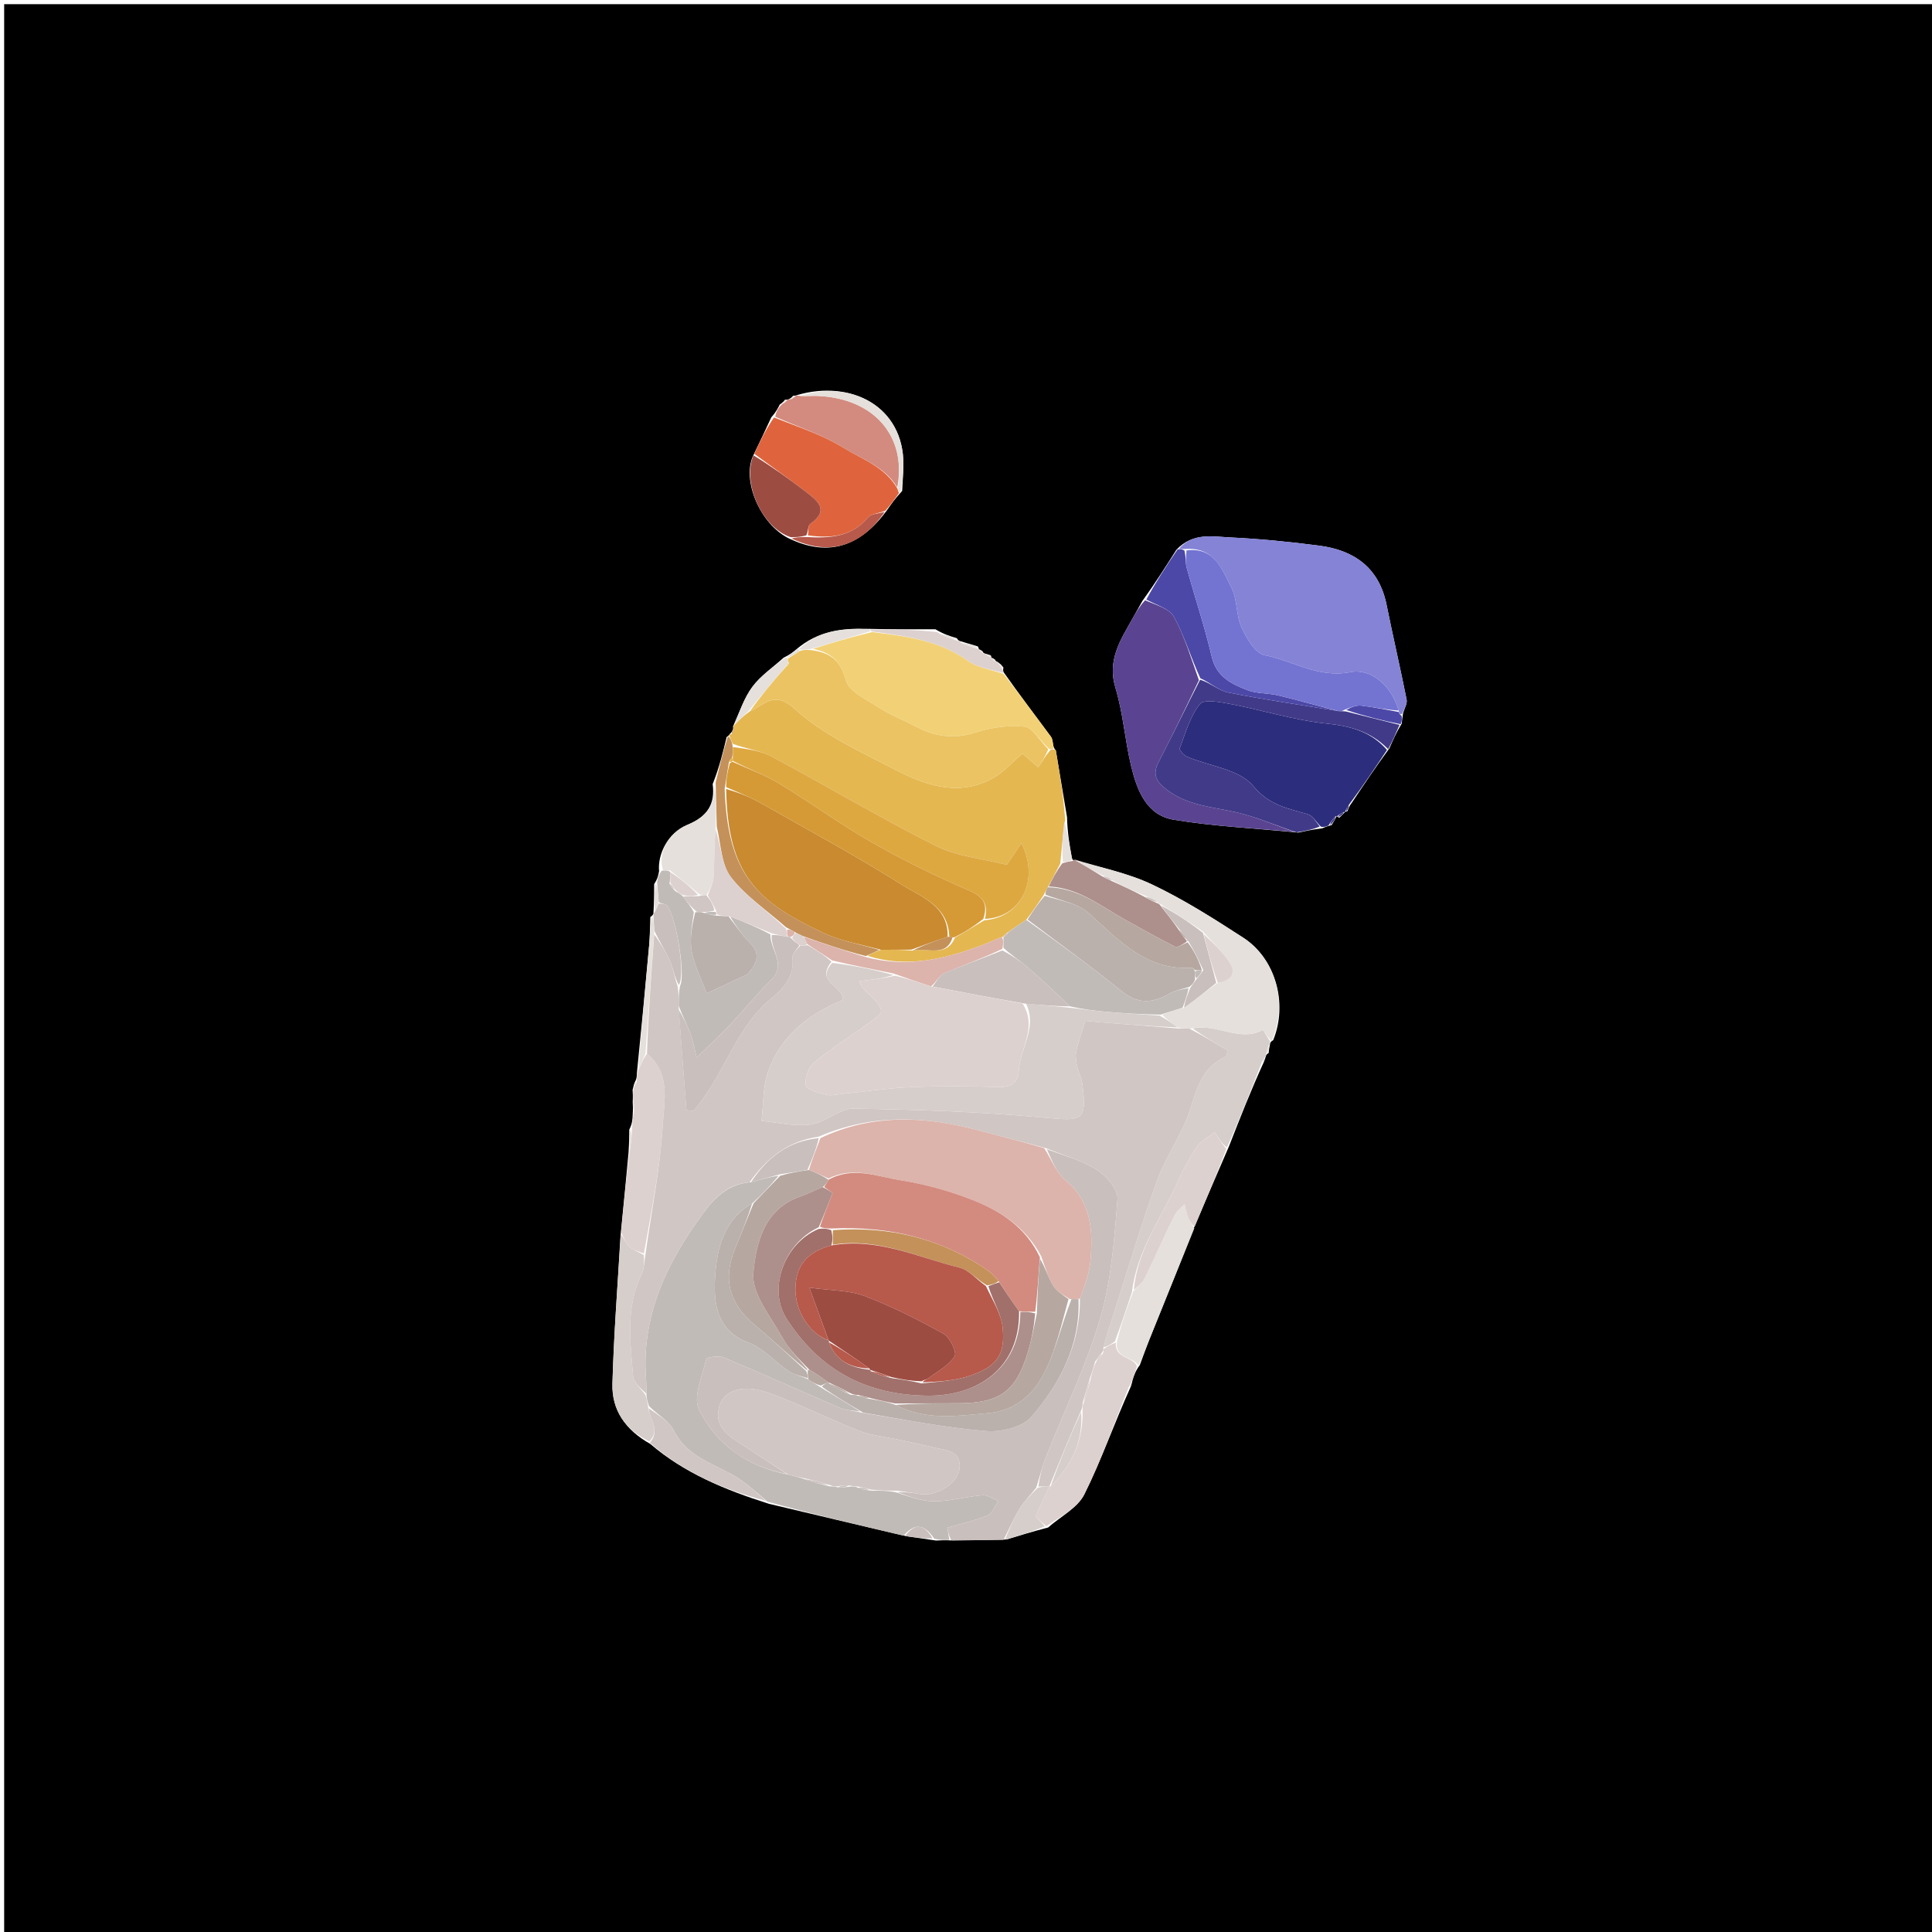 <svg version="1.1" id="Layer_1" xmlns="http://www.w3.org/2000/svg" xmlns:xlink="http://www.w3.org/1999/xlink" x="0px" y="0px"
	 width="100%" viewBox="0 0 464 464" enable-background="new 0 0 464 464" xml:space="preserve">
<path fill="#000000" opacity="1" stroke="none" 
	d="
M326,465 
	C217.333,465 109.167,465 1,465 
	C1,310.333 1,155.667 1,1 
	C155.667,1 310.333,1 465,1 
	C465,155.667 465,310.333 465,465 
	C418.833,465 372.667,465 326,465 
M237.959,157.392 
	C237.648,157.298 237.337,157.204 236.595,156.968 
	C236.595,156.968 236.144,156.921 235.962,156.412 
	C235.669,156.212 235.376,156.011 235.07,155.895 
	C235.07,155.895 235.155,155.886 234.847,155.247 
	C233.57,154.871 232.293,154.496 230.584,153.971 
	C230.584,153.971 230.129,153.922 229.809,153.272 
	C228.244,152.81 226.679,152.348 224.658,151.132 
	C219.431,151.145 214.203,151.159 208.102,151.02 
	C202.164,150.862 196.466,151.504 191.24,155.963 
	C190.46,156.606 189.68,157.25 188.197,157.959 
	C185.673,160.243 182.747,162.224 180.739,164.895 
	C178.731,167.567 177.64,170.929 176.044,174.478 
	C176.044,174.478 176.146,174.968 175.96,175.359 
	C175.838,175.62 175.716,175.881 175.254,176.295 
	C175.254,176.295 175.122,176.642 174.519,176.998 
	C173.639,180.642 172.759,184.285 171.162,188.306 
	C171.78,193.201 169.873,196.128 165.111,198.085 
	C160.31,200.057 157.911,205.231 158.286,209.229 
	C158.129,210.118 157.972,211.007 157.111,212.324 
	C157.102,214.54 157.093,216.757 156.932,219.359 
	C156.932,219.359 156.933,219.773 156.19,220.226 
	C156.097,222.523 156.102,224.828 155.896,227.114 
	C154.996,237.074 154.035,247.027 152.962,257.68 
	C152.953,258.389 152.944,259.099 152.406,260.012 
	C152.294,260.339 152.183,260.665 151.93,261.738 
	C151.977,262.494 152.024,263.249 151.953,264.745 
	C152,265.492 152.046,266.238 151.951,267.762 
	C151.907,268.813 151.863,269.863 151.132,271.292 
	C151.12,272.856 151.109,274.42 150.949,276.859 
	C150.354,283.237 149.758,289.616 149.017,296.886 
	C148.34,308.702 147.412,320.511 147.086,332.336 
	C146.913,338.607 150.134,343.385 156.197,346.799 
	C164.315,353.744 173.915,357.752 184.678,361.166 
	C195.454,363.72 206.23,366.274 217.807,368.978 
	C219.87,369.263 221.932,369.549 224.789,369.984 
	C225.861,369.933 226.933,369.883 228.922,369.975 
	C232.952,369.928 236.982,369.881 241.77,369.724 
	C244.848,368.78 247.926,367.836 251.712,366.858 
	C254.687,364.238 258.775,362.174 260.418,358.888 
	C264.554,350.615 267.587,341.79 271.592,332.988 
	C271.7,332.662 271.807,332.337 272.045,331.322 
	C272.381,330.267 272.717,329.212 273.746,327.846 
	C274.528,325.747 275.264,323.63 276.1,321.553 
	C279.66,312.699 283.249,303.856 286.994,294.271 
	C289.605,288.182 292.215,282.094 295.152,275.329 
	C297.782,268.596 300.412,261.863 303.571,254.973 
	C303.68,254.656 303.788,254.34 304.043,253.622 
	C304.043,253.622 304.066,253.194 304.676,252.92 
	C304.748,252.289 304.82,251.657 305.039,250.621 
	C305.039,250.621 305.064,250.191 305.767,249.827 
	C309.347,241.095 306.413,230.277 298.579,225.203 
	C291.493,220.614 284.309,216.038 276.706,212.432 
	C270.805,209.633 264.191,208.338 257.845,206.521 
	C257.845,206.521 257.649,206.769 257.386,205.976 
	C256.872,202.953 256.357,199.931 256.259,196.239 
	C255.368,190.897 254.479,185.554 253.57,180.215 
	C253.554,180.121 253.287,180.07 253.003,179.233 
	C252.814,178.46 252.838,177.531 252.402,176.94 
	C248.672,171.877 244.858,166.875 240.995,161.385 
	C240.995,161.385 240.835,160.936 240.99,160.313 
	C240.665,159.913 240.339,159.512 239.586,158.965 
	C239.586,158.965 239.138,158.911 238.955,158.41 
	C238.662,158.221 238.369,158.031 238.058,157.924 
	C238.058,157.924 238.14,157.9 237.959,157.392 
M323.646,194.799 
	C323.822,194.211 323.998,193.623 324.742,192.674 
	C327.529,188.487 330.317,184.3 333.68,179.733 
	C334.494,177.852 335.308,175.971 336.646,173.774 
	C336.707,173.191 336.768,172.607 336.976,171.238 
	C337.281,170.163 338.016,169.003 337.822,168.027 
	C336.313,160.426 334.546,152.877 333.013,145.281 
	C331.219,136.396 325.3,132.159 316.86,131.05 
	C309.753,130.116 302.597,129.411 295.44,129.07 
	C291.192,128.867 286.499,127.841 282.524,132.049 
	C280,136.028 277.476,140.006 274.36,144.338 
	C273.556,145.772 272.754,147.206 271.949,148.639 
	C269.067,153.768 265.883,158.567 267.891,165.191 
	C269.74,171.288 270.168,177.801 271.669,184.023 
	C273.057,189.774 275.331,195.783 281.875,196.871 
	C291.474,198.467 301.267,198.902 311.763,199.961 
	C313.516,199.587 315.268,199.213 317.586,198.928 
	C318.079,198.7 318.571,198.472 319.806,198.16 
	C320.229,197.461 320.652,196.762 321.026,196.001 
	C321.026,196.001 321.039,196.08 321.64,196.403 
	C322.105,195.957 322.569,195.51 323.027,195.027 
	C323.027,195.027 323.063,195.033 323.646,194.799 
M190.342,129.704 
	C199.097,133.587 206.727,131.293 213.154,122.344 
	C214.068,121.034 214.983,119.724 216.671,117.907 
	C216.772,115.784 216.948,113.661 216.962,111.537 
	C217.052,97.712 204.414,91.038 191.346,94.91 
	C191.346,94.91 191.098,95.067 190.484,95.037 
	C190.225,95.347 189.965,95.657 189.373,95.897 
	C189.373,95.897 189.072,96.055 188.507,96.007 
	C188.3,96.305 188.093,96.603 187.279,97.153 
	C186.802,98.086 186.325,99.019 185.226,100.259 
	C183.871,103.173 182.517,106.087 180.756,109.705 
	C178.177,115.865 182.961,126.78 190.342,129.704 
z"/>
<path fill="#E4B751" opacity="1" stroke="none" 
	d="
M253.137,179.999 
	C253.287,180.07 253.554,180.121 253.57,180.215 
	C254.479,185.554 255.368,190.897 255.82,196.886 
	C255.189,200.722 254.998,203.91 254.643,207.374 
	C253.606,209.4 252.732,211.149 251.636,213.089 
	C251.204,213.819 250.994,214.358 250.545,215.131 
	C249.135,217.192 247.963,219.021 246.468,220.907 
	C244.767,221.984 243.388,223.003 241.781,224.113 
	C241.267,224.396 241.082,224.66 240.999,224.997 
	C240.999,224.999 240.993,224.998 240.629,225.03 
	C238.764,225.723 237.292,226.463 235.757,227.034 
	C226.774,230.376 217.666,232.544 208.315,229.552 
	C209.425,228.961 210.299,228.545 211.594,228.108 
	C214.307,228.081 216.599,228.075 219.176,228.304 
	C222.717,227.504 227.3,230.105 229.365,225.161 
	C231.777,223.869 233.901,222.442 236.422,221.015 
	C245.235,220.369 249.8,211.268 245.297,202.512 
	C243.982,204.461 242.907,206.054 241.804,207.69 
	C236.115,206.241 229.934,205.727 224.786,203.15 
	C211.388,196.441 198.503,188.714 185.268,181.664 
	C182.502,180.19 179.114,179.881 175.937,178.61 
	C175.614,177.671 175.368,177.157 175.122,176.642 
	C175.122,176.642 175.254,176.295 175.636,176.335 
	C176.061,175.907 176.104,175.437 176.146,174.968 
	C176.146,174.968 176.044,174.478 176.367,174.108 
	C177.695,172.77 178.7,171.802 180.081,170.85 
	C183.839,169.217 185.903,165.727 190.995,170.354 
	C197.698,176.446 206.463,180.412 214.663,184.674 
	C222.1,188.539 230.073,191.445 238.355,186.946 
	C240.979,185.521 243.06,183.094 245.562,180.98 
	C246.681,181.944 247.759,182.873 249.36,184.251 
	C250.382,182.673 251.212,181.39 252.316,180.076 
	C252.772,180.029 252.954,180.014 253.137,179.999 
z"/>
<path fill="#C1BBB8" opacity="1" stroke="none" 
	d="
M228.005,369.833 
	C226.933,369.883 225.861,369.933 224.368,369.531 
	C221.754,365.663 219.424,366.029 217.006,368.827 
	C206.23,366.274 195.454,363.72 184.319,360.645 
	C181.339,358.151 178.896,355.86 176.059,354.277 
	C170.801,351.342 164.853,349.646 161.807,343.532 
	C160.687,341.282 157.985,339.82 155.876,337.706 
	C155.503,336.609 155.257,335.805 155.242,334.729 
	C155.313,332.333 155.038,330.21 155.014,328.083 
	C154.865,315.081 160.08,303.787 167.309,293.568 
	C170.265,289.389 173.651,284.347 180.348,283.937 
	C182.805,283.271 184.899,282.646 186.982,282.375 
	C184.976,284.817 182.981,286.905 180.64,289.041 
	C173.664,293.039 172.164,300.162 171.757,306.566 
	C171.378,312.524 171.848,319.549 179.824,322.485 
	C183.386,323.796 186.166,327.138 189.451,329.334 
	C190.755,330.206 192.464,330.47 194.146,331.288 
	C195.202,332.044 196.101,332.523 197.216,333.266 
	C200.622,335.355 203.81,337.179 206.594,339.003 
	C204.746,338.747 203.191,338.754 201.88,338.192 
	C192.512,334.173 183.224,329.966 173.823,326.028 
	C172.62,325.524 169.73,325.948 169.623,326.408 
	C168.676,330.473 166.366,335.561 167.904,338.607 
	C172.102,346.92 179.472,352.282 189.32,354.14 
	C190.759,354.523 191.88,354.762 193.248,355.251 
	C195.335,355.994 197.174,356.489 199.345,356.984 
	C200.117,356.986 200.558,356.988 201.195,357.22 
	C202.26,357.305 203.13,357.16 204.332,357.012 
	C205.108,357.01 205.552,357.009 206.055,357.32 
	C207.076,357.756 208.038,357.882 209.428,358.007 
	C211.567,358.009 213.279,358.012 215.081,358.373 
	C218.243,359.385 221.314,360.567 224.383,360.56 
	C228.241,360.552 232.084,359.415 235.961,359.102 
	C237.191,359.002 238.509,359.982 239.786,360.467 
	C238.938,361.667 238.343,363.465 237.193,363.95 
	C234.212,365.208 230.988,365.888 227.527,366.896 
	C227.649,367.642 227.827,368.737 228.005,369.833 
z"/>
<path fill="#C9BFBD" opacity="1" stroke="none" 
	d="
M228.463,369.904 
	C227.827,368.737 227.649,367.642 227.527,366.896 
	C230.988,365.888 234.212,365.208 237.193,363.95 
	C238.343,363.465 238.938,361.667 239.786,360.467 
	C238.509,359.982 237.191,359.002 235.961,359.102 
	C232.084,359.415 228.241,360.552 224.383,360.56 
	C221.314,360.567 218.243,359.385 215.504,358.368 
	C217.631,358.285 219.424,358.585 221.222,358.842 
	C224.981,359.379 230.051,356.245 230.448,352.782 
	C230.941,348.485 227.391,348.347 224.52,347.685 
	C221.781,347.054 219.036,346.45 216.289,345.853 
	C212.943,345.126 209.428,344.84 206.276,343.617 
	C198.918,340.762 191.872,337.069 184.437,334.464 
	C178.395,332.346 173.841,333.879 172.764,337.73 
	C171.258,343.117 175.6,345.227 179.173,347.585 
	C182.437,349.741 185.725,351.86 189.003,353.996 
	C179.472,352.282 172.102,346.92 167.904,338.607 
	C166.366,335.561 168.676,330.473 169.623,326.408 
	C169.73,325.948 172.62,325.524 173.823,326.028 
	C183.224,329.966 192.512,334.173 201.88,338.192 
	C203.191,338.754 204.746,338.747 206.886,339.26 
	C217.356,340.987 227.093,342.902 236.919,343.694 
	C240.498,343.982 245.61,342.719 247.745,340.219 
	C254.541,332.261 259.459,323.076 259.359,311.927 
	C260.457,308.851 261.621,305.887 261.884,302.844 
	C262.509,295.608 262.211,288.643 255.786,283.353 
	C253.636,281.583 252.572,278.495 251.409,276.009 
	C255.735,277.608 259.975,278.723 263.478,280.981 
	C265.759,282.452 268.555,285.71 268.381,287.956 
	C267.636,297.587 266.917,307.445 264.221,316.643 
	C260.872,328.072 255.55,338.92 251.156,350.049 
	C250.267,352.3 249.715,354.684 248.849,357.304 
	C247.427,359.124 245.963,360.525 244.948,362.199 
	C243.467,364.642 242.309,367.28 241.013,369.834 
	C236.982,369.881 232.952,369.928 228.463,369.904 
z"/>
<path fill="#8483D6" opacity="1" stroke="none" 
	d="
M283.098,131.862 
	C286.499,127.841 291.192,128.867 295.44,129.07 
	C302.597,129.411 309.753,130.116 316.86,131.05 
	C325.3,132.159 331.219,136.396 333.013,145.281 
	C334.546,152.877 336.313,160.426 337.822,168.027 
	C338.016,169.003 337.281,170.163 336.699,171.515 
	C336.165,171.589 336.007,171.327 335.927,170.647 
	C334.141,164.541 329.22,160.478 324.34,161.421 
	C316.494,162.937 310.531,158.658 303.718,157.358 
	C301.476,156.931 299.358,153.267 298.16,150.638 
	C296.819,147.696 297.205,143.924 295.727,141.094 
	C293.487,136.805 291.729,131.319 284.587,131.854 
	C283.76,131.859 283.429,131.861 283.098,131.862 
z"/>
<path fill="#2D2D7D" opacity="1" stroke="none" 
	d="
M333.104,180.112 
	C330.317,184.3 327.529,188.487 324.173,192.99 
	C323.424,193.881 323.244,194.457 323.063,195.033 
	C323.063,195.033 323.027,195.027 322.726,195.034 
	C321.963,195.387 321.501,195.734 321.039,196.08 
	C321.039,196.08 321.026,196.001 320.71,196.076 
	C319.95,196.848 319.507,197.546 319.064,198.244 
	C318.571,198.472 318.079,198.7 317.243,198.544 
	C315.978,197.262 315.202,195.872 314.112,195.551 
	C309.281,194.13 304.871,193.477 300.94,188.725 
	C297.656,184.758 290.496,184.028 285.105,181.742 
	C284.328,181.412 283.175,180.14 283.329,179.731 
	C284.712,176.059 285.812,172.057 288.172,169.085 
	C289.132,167.876 293.058,168.609 295.515,169.079 
	C303.234,170.555 310.829,172.966 318.601,173.773 
	C324.391,174.375 329.261,175.702 333.104,180.112 
z"/>
<path fill="#F2D176" opacity="1" stroke="none" 
	d="
M253.07,179.616 
	C252.954,180.014 252.772,180.029 252.015,179.887 
	C249.666,177.901 248.042,174.747 246.086,174.525 
	C242.235,174.089 238.025,174.733 234.283,175.929 
	C229.116,177.581 224.554,176.923 219.961,174.5 
	C217.084,172.982 214.002,171.8 211.284,170.046 
	C208.281,168.107 203.881,166.144 203.14,163.376 
	C201.843,158.528 199.393,156.712 195.25,155.835 
	C199.969,154.275 204.484,153.006 209.427,151.804 
	C217.792,152.798 225.614,153.831 232.461,158.707 
	C234.861,160.415 238.173,160.843 241.069,161.855 
	C244.858,166.875 248.672,171.877 252.402,176.94 
	C252.838,177.531 252.814,178.46 253.07,179.616 
z"/>
<path fill="#5A4491" opacity="1" stroke="none" 
	d="
M310.978,199.831 
	C301.267,198.902 291.474,198.467 281.875,196.871 
	C275.331,195.783 273.057,189.774 271.669,184.023 
	C270.168,177.801 269.74,171.288 267.891,165.191 
	C265.883,158.567 269.067,153.768 271.949,148.639 
	C272.754,147.206 273.556,145.772 275.004,144.17 
	C277.817,145.355 280.916,146.207 281.968,148.161 
	C284.487,152.836 286.043,158.031 287.938,163.366 
	C284.686,170.168 281.572,176.666 278.241,183.051 
	C276.64,186.12 277.839,187.837 280.255,189.682 
	C285.243,193.492 291.221,193.783 296.985,195.104 
	C301.76,196.198 306.322,198.22 310.978,199.831 
z"/>
<path fill="#D6CECB" opacity="1" stroke="none" 
	d="
M303.042,255.13 
	C300.412,261.863 297.782,268.596 294.668,275.575 
	C293.457,274.649 292.73,273.476 291.724,271.853 
	C290.094,273.181 288.39,274.059 287.443,275.451 
	C285.682,278.039 284.173,280.842 282.893,283.705 
	C279.02,292.367 273.063,300.175 271.854,310.334 
	C270.469,314.445 269.231,318.222 267.746,322.188 
	C266.666,322.918 265.834,323.46 265.001,323.597 
	C265.99,320.098 266.972,317.002 267.97,313.911 
	C271.269,303.691 274.299,293.372 277.985,283.293 
	C280.063,277.61 283.856,272.529 285.716,266.8 
	C287.447,261.466 288.659,256.313 294.357,253.787 
	C294.712,253.63 294.694,252.629 294.786,252.264 
	C291.684,250.411 288.839,248.712 286.441,247.005 
	C292.348,245.732 297.719,250.386 303.282,247.355 
	C303.343,247.322 304.447,249.204 305.064,250.191 
	C305.064,250.191 305.039,250.621 304.733,251.024 
	C304.307,252.017 304.186,252.606 304.066,253.194 
	C304.066,253.194 304.043,253.622 303.766,253.952 
	C303.28,254.533 303.131,254.816 303.042,255.13 
z"/>
<path fill="#DF643D" opacity="1" stroke="none" 
	d="
M181.162,109.002 
	C182.517,106.087 183.871,103.173 185.884,100.257 
	C191.955,102.647 197.699,104.503 202.683,107.588 
	C207.152,110.355 212.567,112.126 215.561,117.416 
	C215.72,117.979 215.809,118.197 215.898,118.414 
	C214.983,119.724 214.068,121.034 212.626,122.659 
	C210.874,123.37 209.191,123.389 208.501,124.226 
	C204.633,128.922 199.499,129.316 194.049,128.584 
	C194.185,127.401 194.05,126.201 194.52,125.877 
	C199.391,122.508 196.285,120.222 193.465,118.056 
	C189.429,114.953 185.269,112.012 181.162,109.002 
z"/>
<path fill="#413A89" opacity="1" stroke="none" 
	d="
M311.371,199.896 
	C306.322,198.22 301.76,196.198 296.985,195.104 
	C291.221,193.783 285.243,193.492 280.255,189.682 
	C277.839,187.837 276.64,186.12 278.241,183.051 
	C281.572,176.666 284.686,170.168 288.232,163.242 
	C290.698,163.989 292.69,165.863 294.965,166.315 
	C303.677,168.045 312.479,169.317 321.5,170.786 
	C322.092,170.803 322.432,170.794 323.176,170.858 
	C327.761,171.984 331.941,173.037 336.121,174.09 
	C335.308,175.971 334.494,177.852 333.392,179.923 
	C329.261,175.702 324.391,174.375 318.601,173.773 
	C310.829,172.966 303.234,170.555 295.515,169.079 
	C293.058,168.609 289.132,167.876 288.172,169.085 
	C285.812,172.057 284.712,176.059 283.329,179.731 
	C283.175,180.14 284.328,181.412 285.105,181.742 
	C290.496,184.028 297.656,184.758 300.94,188.725 
	C304.871,193.477 309.281,194.13 314.112,195.551 
	C315.202,195.872 315.978,197.262 316.96,198.499 
	C315.268,199.213 313.516,199.587 311.371,199.896 
z"/>
<path fill="#E5E0DC" opacity="1" stroke="none" 
	d="
M305.416,250.009 
	C304.447,249.204 303.343,247.322 303.282,247.355 
	C297.719,250.386 292.348,245.732 286.067,247.001 
	C284.498,247.003 283.749,247.001 282.785,246.754 
	C281.335,245.642 280.1,244.775 279.133,243.689 
	C280.936,242.99 282.471,242.507 284.371,242.019 
	C287.191,240.028 289.645,238.043 292.472,236.029 
	C295.784,235.672 296.816,233.603 295.504,231.456 
	C293.81,228.681 291.237,226.443 288.868,223.684 
	C285.408,221.313 282.122,219.232 278.632,217.111 
	C278.428,217.073 278.025,216.969 277.953,216.634 
	C276.906,215.877 275.933,215.455 274.613,214.96 
	C271.9,213.815 269.535,212.742 267.053,211.388 
	C266.233,210.797 265.53,210.489 264.447,210.088 
	C262.01,208.788 259.952,207.582 257.894,206.375 
	C264.191,208.338 270.805,209.633 276.706,212.432 
	C284.309,216.038 291.493,220.614 298.579,225.203 
	C306.413,230.277 309.347,241.095 305.416,250.009 
z"/>
<path fill="#C1BBB8" opacity="1" stroke="none" 
	d="
M157.816,211.895 
	C157.972,211.007 158.129,210.118 158.937,209.108 
	C160.034,209.009 160.48,209.033 160.936,209.423 
	C160.958,210.527 160.969,211.263 160.783,212.186 
	C161.067,212.904 161.547,213.434 162.278,214.086 
	C163.018,214.473 163.507,214.739 164.051,215.321 
	C165.074,216.754 166.041,217.87 166.643,219.087 
	C166.187,222.313 165.575,225.536 166.143,228.536 
	C166.795,231.977 168.494,235.221 169.738,238.55 
	C172.952,237.046 176.166,235.544 179.376,234.032 
	C179.519,233.964 179.63,233.816 179.739,233.691 
	C181.809,231.321 182.792,229.06 180.004,226.351 
	C178.096,224.497 176.629,222.188 175.328,220.103 
	C178.792,221.419 181.893,222.717 185.007,224.404 
	C185.018,228.326 189.017,231.671 185.146,235.437 
	C181.624,238.863 178.532,242.727 175.153,246.306 
	C172.929,248.662 170.533,250.854 167.323,253.991 
	C166.622,251.25 166.382,249.72 165.835,248.308 
	C165.003,246.16 163.96,244.096 163.005,241.579 
	C163.004,239.776 163.003,238.388 163.308,236.823 
	C164.796,234.007 162.118,219.031 160.078,217.383 
	C159.628,217.019 158.822,217.097 158.183,216.621 
	C158.063,214.812 157.939,213.354 157.816,211.895 
z"/>
<path fill="#DDD1CF" opacity="1" stroke="none" 
	d="
M265.002,324.002 
	C265.834,323.46 266.666,322.918 267.995,322.438 
	C267.602,326.33 272.189,325.743 273.053,328.158 
	C272.717,329.212 272.381,330.267 271.771,331.806 
	C271.352,332.589 271.208,332.888 271.063,333.187 
	C267.587,341.79 264.554,350.615 260.418,358.888 
	C258.775,362.174 254.687,364.238 251.282,366.558 
	C249.977,365.438 249.104,364.616 248.672,364.21 
	C249.917,361.518 250.961,359.263 252.002,357.004 
	C252,357 252.008,357.003 252.345,356.935 
	C257.465,351.869 260.163,346.018 259.996,338.663 
	C260,337.888 260.003,337.446 260.297,336.836 
	C261.061,334.78 261.533,332.89 262.047,330.657 
	C262.395,329.212 262.703,328.109 263.321,326.949 
	C264.087,326.26 264.542,325.629 264.999,324.748 
	C264.999,324.5 265.002,324.002 265.002,324.002 
z"/>
<path fill="#DDD1CF" opacity="1" stroke="none" 
	d="
M152.934,259.808 
	C152.944,259.099 152.953,258.389 153.266,257.104 
	C154.052,255.353 154.535,254.176 155.384,253.059 
	C161.174,257.905 159.496,264.535 159.171,270.176 
	C158.578,280.497 156.474,290.73 154.647,301.045 
	C153.201,300.534 151.893,300.191 151.074,299.364 
	C150.197,298.478 149.78,297.137 149.162,295.994 
	C149.758,289.616 150.354,283.237 151.263,276.198 
	C151.657,273.996 151.739,272.455 151.82,270.914 
	C151.863,269.863 151.907,268.813 152.249,267.178 
	C152.389,265.731 152.23,264.868 152.071,264.005 
	C152.024,263.249 151.977,262.494 152.214,261.227 
	C152.643,260.414 152.789,260.111 152.934,259.808 
z"/>
<path fill="#D38B7F" opacity="1" stroke="none" 
	d="
M215.49,117.07 
	C212.567,112.126 207.152,110.355 202.683,107.588 
	C197.699,104.503 191.955,102.647 186.196,100.104 
	C186.325,99.019 186.802,98.086 187.862,97.016 
	C188.654,96.605 188.863,96.33 189.072,96.055 
	C189.072,96.055 189.373,95.897 189.838,95.88 
	C190.568,95.598 190.833,95.333 191.098,95.067 
	C191.098,95.067 191.346,94.91 191.942,95.073 
	C193.859,95.182 195.185,95.025 196.501,95.088 
	C210.007,95.737 217.822,104.801 215.49,117.07 
z"/>
<path fill="#E5E0DC" opacity="1" stroke="none" 
	d="
M273.399,328.002 
	C272.189,325.743 267.602,326.33 268.243,322.251 
	C269.231,318.222 270.469,314.445 272.161,310.169 
	C273.388,308.817 274.407,308.081 274.892,307.085 
	C277.322,302.092 279.554,297.003 281.999,292.017 
	C282.531,290.932 283.646,290.132 284.493,289.201 
	C284.769,290.285 284.944,291.409 285.351,292.442 
	C285.709,293.351 286.326,294.157 286.828,295.009 
	C283.249,303.856 279.66,312.699 276.1,321.553 
	C275.264,323.63 274.528,325.747 273.399,328.002 
z"/>
<path fill="#4C48A8" opacity="1" stroke="none" 
	d="
M321.247,170.761 
	C312.479,169.317 303.677,168.045 294.965,166.315 
	C292.69,165.863 290.698,163.989 288.281,162.892 
	C286.043,158.031 284.487,152.836 281.968,148.161 
	C280.916,146.207 277.817,145.355 275.3,143.993 
	C277.476,140.006 280,136.028 282.811,131.956 
	C283.429,131.861 283.76,131.859 284.453,132.195 
	C284.863,133.802 284.669,135.14 284.998,136.333 
	C286.969,143.476 289.324,150.522 291.018,157.726 
	C292.157,162.567 295.776,164.273 299.59,165.749 
	C301.844,166.622 304.489,166.422 306.89,166.996 
	C311.701,168.145 316.464,169.494 321.247,170.761 
z"/>
<path fill="#D6CECB" opacity="1" stroke="none" 
	d="
M149.09,296.44 
	C149.78,297.137 150.197,298.478 151.074,299.364 
	C151.893,300.191 153.201,300.534 154.647,301.447 
	C154.701,303.245 154.682,304.824 154.057,306.107 
	C150.214,314.001 151.385,322.314 152.054,330.527 
	C152.181,332.088 153.982,333.513 155.011,335 
	C155.257,335.805 155.503,336.609 155.657,337.913 
	C155.992,340.984 158.71,343.443 155.944,346.17 
	C150.134,343.385 146.913,338.607 147.086,332.336 
	C147.412,320.511 148.34,308.702 149.09,296.44 
z"/>
<path fill="#AD8F8B" opacity="1" stroke="none" 
	d="
M278.025,216.969 
	C278.025,216.969 278.428,217.073 278.674,217.455 
	C280.295,219.543 281.67,221.249 283.057,223.28 
	C283.725,224.394 284.38,225.182 285.03,225.978 
	C285.024,225.985 285.043,225.966 284.879,226.251 
	C283.879,226.839 282.793,227.638 282.244,227.364 
	C278.287,225.388 274.429,223.212 270.558,221.067 
	C264.58,217.755 259.14,213.221 251.858,212.898 
	C252.732,211.149 253.606,209.4 255.122,207.342 
	C256.393,206.945 257.021,206.857 257.649,206.769 
	C257.649,206.769 257.845,206.521 257.87,206.448 
	C259.952,207.582 262.01,208.788 264.558,210.381 
	C265.755,211.068 266.462,211.369 267.169,211.67 
	C269.535,212.742 271.9,213.815 274.687,215.296 
	C276.081,216.125 277.053,216.547 278.025,216.969 
z"/>
<path fill="#DDD1CF" opacity="1" stroke="none" 
	d="
M286.911,294.64 
	C286.326,294.157 285.709,293.351 285.351,292.442 
	C284.944,291.409 284.769,290.285 284.493,289.201 
	C283.646,290.132 282.531,290.932 281.999,292.017 
	C279.554,297.003 277.322,302.092 274.892,307.085 
	C274.407,308.081 273.388,308.817 272.308,309.837 
	C273.063,300.175 279.02,292.367 282.893,283.705 
	C284.173,280.842 285.682,278.039 287.443,275.451 
	C288.39,274.059 290.094,273.181 291.724,271.853 
	C292.73,273.476 293.457,274.649 294.505,275.913 
	C292.215,282.094 289.605,288.182 286.911,294.64 
z"/>
<path fill="#C4915A" opacity="1" stroke="none" 
	d="
M174.82,176.82 
	C175.368,177.157 175.614,177.671 175.926,178.977 
	C175.99,180.506 175.99,181.243 175.783,182.103 
	C175.323,182.436 175.14,182.695 175.007,183.387 
	C174.675,185.514 174.364,187.259 174.037,189.444 
	C174.775,210.063 181.676,216.499 197.727,224.027 
	C201.926,225.996 206.676,226.793 211.173,228.129 
	C210.299,228.545 209.425,228.961 207.928,229.606 
	C202.538,228.223 197.773,226.612 192.798,224.807 
	C192.056,224.429 191.523,224.246 190.823,223.818 
	C190.117,223.367 189.578,223.16 188.8,222.711 
	C184.142,218.591 179.06,215.225 175.54,210.655 
	C173.232,207.659 173.183,202.923 172.138,198.508 
	C172.062,194.676 171.97,191.303 171.879,187.929 
	C172.759,184.285 173.639,180.642 174.82,176.82 
z"/>
<path fill="#9D4C42" opacity="1" stroke="none" 
	d="
M180.959,109.353 
	C185.269,112.012 189.429,114.953 193.465,118.056 
	C196.285,120.222 199.391,122.508 194.52,125.877 
	C194.05,126.201 194.185,127.401 193.635,128.587 
	C192.132,128.992 191.033,129.005 189.934,129.019 
	C182.961,126.78 178.177,115.865 180.959,109.353 
z"/>
<path fill="#E5E0DC" opacity="1" stroke="none" 
	d="
M171.52,188.118 
	C171.97,191.303 172.062,194.676 171.856,198.753 
	C171.517,203.23 171.601,207.01 171.367,210.771 
	C171.277,212.216 170.461,213.615 169.647,215.027 
	C168.879,215.011 168.439,215.004 167.841,214.698 
	C165.43,212.618 163.177,210.837 160.925,209.056 
	C160.48,209.033 160.034,209.009 159.253,208.983 
	C157.911,205.231 160.31,200.057 165.111,198.085 
	C169.873,196.128 171.78,193.201 171.52,188.118 
z"/>
<path fill="#D0C6C4" opacity="1" stroke="none" 
	d="
M156.07,346.484 
	C158.71,343.443 155.992,340.984 155.785,338.206 
	C157.985,339.82 160.687,341.282 161.807,343.532 
	C164.853,349.646 170.801,351.342 176.059,354.277 
	C178.896,355.86 181.339,358.151 183.973,360.474 
	C173.915,357.752 164.315,353.744 156.07,346.484 
z"/>
<path fill="#DDD1CF" opacity="1" stroke="none" 
	d="
M241.032,161.62 
	C238.173,160.843 234.861,160.415 232.461,158.707 
	C225.614,153.831 217.792,152.798 209.418,151.664 
	C208.981,151.458 208.976,151.172 208.976,151.172 
	C214.203,151.159 219.431,151.145 225.063,151.807 
	C227.021,152.963 228.575,153.442 230.129,153.922 
	C230.129,153.922 230.584,153.971 230.89,154.394 
	C232.515,155.174 233.835,155.53 235.155,155.886 
	C235.155,155.886 235.07,155.895 235.19,156.094 
	C235.587,156.502 235.866,156.711 236.144,156.921 
	C236.144,156.921 236.595,156.968 236.943,157.235 
	C237.539,157.709 237.822,157.842 238.14,157.9 
	C238.14,157.9 238.058,157.924 238.184,158.116 
	C238.586,158.508 238.862,158.71 239.138,158.911 
	C239.138,158.911 239.586,158.965 239.81,159.302 
	C240.301,160.072 240.568,160.504 240.835,160.936 
	C240.835,160.936 240.995,161.385 241.032,161.62 
z"/>
<path fill="#C9BFBD" opacity="1" stroke="none" 
	d="
M158.181,216.971 
	C158.822,217.097 159.628,217.019 160.078,217.383 
	C162.118,219.031 164.796,234.007 163.025,236.575 
	C161.957,234.616 161.712,232.626 160.941,230.866 
	C159.895,228.475 158.447,226.26 157.155,223.549 
	C157.07,222.01 157.001,220.892 156.933,219.773 
	C156.933,219.773 156.932,219.359 157.258,219.004 
	C157.783,218.09 157.982,217.531 158.181,216.971 
z"/>
<path fill="#D6CECB" opacity="1" stroke="none" 
	d="
M252.004,357.008 
	C250.961,359.263 249.917,361.518 248.672,364.21 
	C249.104,364.616 249.977,365.438 250.928,366.575 
	C247.926,367.836 244.848,368.78 241.391,369.779 
	C242.309,367.28 243.467,364.642 244.948,362.199 
	C245.963,360.525 247.427,359.124 249.223,357.303 
	C250.506,357.006 251.255,357.007 252.004,357.008 
z"/>
<path fill="#E5E0DC" opacity="1" stroke="none" 
	d="
M215.561,117.416 
	C217.822,104.801 210.007,95.737 196.501,95.088 
	C195.185,95.025 193.859,95.182 192.079,95.125 
	C204.414,91.038 217.052,97.712 216.962,111.537 
	C216.948,113.661 216.772,115.784 216.284,118.161 
	C215.809,118.197 215.72,117.979 215.561,117.416 
z"/>
<path fill="#B7594B" opacity="1" stroke="none" 
	d="
M190.138,129.361 
	C191.033,129.005 192.132,128.992 193.645,128.976 
	C199.499,129.316 204.633,128.922 208.501,124.226 
	C209.191,123.389 210.874,123.37 212.47,122.957 
	C206.727,131.293 199.097,133.587 190.138,129.361 
z"/>
<path fill="#E5E0DC" opacity="1" stroke="none" 
	d="
M156.561,220 
	C157.001,220.892 157.07,222.01 157.113,223.994 
	C156.398,234.24 155.708,243.62 155.018,253 
	C154.535,254.176 154.052,255.353 153.333,256.756 
	C154.035,247.027 154.996,237.074 155.896,227.114 
	C156.102,224.828 156.097,222.523 156.561,220 
z"/>
<path fill="#E5E0DC" opacity="1" stroke="none" 
	d="
M179.704,170.834 
	C178.7,171.802 177.695,172.77 176.418,173.863 
	C177.64,170.929 178.731,167.567 180.739,164.895 
	C182.747,162.224 185.673,160.243 188.577,157.957 
	C188.957,157.954 189.015,158.012 189.143,158.256 
	C189.296,158.683 189.323,158.864 189.199,159.258 
	C189.014,159.64 188.978,159.809 188.652,160.145 
	C185.476,163.819 182.59,167.326 179.704,170.834 
z"/>
<path fill="#4C48A8" opacity="1" stroke="none" 
	d="
M336.384,173.932 
	C331.941,173.037 327.761,171.984 323.325,170.524 
	C324.366,169.883 325.697,169.334 326.951,169.474 
	C329.968,169.813 332.95,170.474 335.945,171.005 
	C336.007,171.327 336.165,171.589 336.625,171.908 
	C336.768,172.607 336.707,173.191 336.384,173.932 
z"/>
<path fill="#E5E0DC" opacity="1" stroke="none" 
	d="
M208.539,151.096 
	C208.976,151.172 208.981,151.458 208.99,151.598 
	C204.484,153.006 199.969,154.275 194.868,155.823 
	C193.526,156.075 192.771,156.047 191.985,155.986 
	C191.953,155.952 191.889,155.885 191.889,155.885 
	C196.466,151.504 202.164,150.862 208.539,151.096 
z"/>
<path fill="#C9BFBD" opacity="1" stroke="none" 
	d="
M217.407,368.902 
	C219.424,366.029 221.754,365.663 223.971,369.456 
	C221.932,369.549 219.87,369.263 217.407,368.902 
z"/>
<path fill="#E5E0DC" opacity="1" stroke="none" 
	d="
M257.518,206.372 
	C257.021,206.857 256.393,206.945 255.285,207.065 
	C254.998,203.91 255.189,200.722 255.611,197.221 
	C256.357,199.931 256.872,202.953 257.518,206.372 
z"/>
<path fill="#E5E0DC" opacity="1" stroke="none" 
	d="
M158.183,216.621 
	C157.982,217.531 157.783,218.09 157.334,218.811 
	C157.093,216.757 157.102,214.54 157.463,212.11 
	C157.939,213.354 158.063,214.812 158.183,216.621 
z"/>
<path fill="#E5E0DC" opacity="1" stroke="none" 
	d="
M151.476,271.103 
	C151.739,272.455 151.657,273.996 151.336,275.76 
	C151.109,274.42 151.12,272.856 151.476,271.103 
z"/>
<path fill="#E5E0DC" opacity="1" stroke="none" 
	d="
M229.969,153.597 
	C228.575,153.442 227.021,152.963 225.29,152.184 
	C226.679,152.348 228.244,152.81 229.969,153.597 
z"/>
<path fill="#E5E0DC" opacity="1" stroke="none" 
	d="
M235.001,155.567 
	C233.835,155.53 232.515,155.174 231.106,154.469 
	C232.293,154.496 233.57,154.871 235.001,155.567 
z"/>
<path fill="#E5E0DC" opacity="1" stroke="none" 
	d="
M188.928,157.924 
	C189.68,157.25 190.46,156.606 191.565,155.924 
	C191.889,155.885 191.953,155.952 191.997,156.347 
	C191.032,157.166 190.024,157.589 189.015,158.012 
	C189.015,158.012 188.957,157.954 188.928,157.924 
z"/>
<path fill="#413A89" opacity="1" stroke="none" 
	d="
M319.435,198.202 
	C319.507,197.546 319.95,196.848 320.735,196.107 
	C320.652,196.762 320.229,197.461 319.435,198.202 
z"/>
<path fill="#E5E0DC" opacity="1" stroke="none" 
	d="
M152.012,264.375 
	C152.23,264.868 152.389,265.731 152.32,266.79 
	C152.046,266.238 152,265.492 152.012,264.375 
z"/>
<path fill="#E5E0DC" opacity="1" stroke="none" 
	d="
M304.371,253.057 
	C304.186,252.606 304.307,252.017 304.66,251.226 
	C304.82,251.657 304.748,252.289 304.371,253.057 
z"/>
<path fill="#413A89" opacity="1" stroke="none" 
	d="
M321.34,196.241 
	C321.501,195.734 321.963,195.387 322.729,195.052 
	C322.569,195.51 322.105,195.957 321.34,196.241 
z"/>
<path fill="#413A89" opacity="1" stroke="none" 
	d="
M323.354,194.916 
	C323.244,194.457 323.424,193.881 323.89,193.17 
	C323.998,193.623 323.822,194.211 323.354,194.916 
z"/>
<path fill="#C4915A" opacity="1" stroke="none" 
	d="
M176.053,175.163 
	C176.104,175.437 176.061,175.907 175.806,176.259 
	C175.716,175.881 175.838,175.62 176.053,175.163 
z"/>
<path fill="#E5E0DC" opacity="1" stroke="none" 
	d="
M240.913,160.625 
	C240.568,160.504 240.301,160.072 240.024,159.376 
	C240.339,159.512 240.665,159.913 240.913,160.625 
z"/>
<path fill="#E5E0DC" opacity="1" stroke="none" 
	d="
M152.67,259.91 
	C152.789,260.111 152.643,260.414 152.284,260.854 
	C152.183,260.665 152.294,260.339 152.67,259.91 
z"/>
<path fill="#E5E0DC" opacity="1" stroke="none" 
	d="
M188.789,96.031 
	C188.863,96.33 188.654,96.605 188.166,96.89 
	C188.093,96.603 188.3,96.305 188.789,96.031 
z"/>
<path fill="#E5E0DC" opacity="1" stroke="none" 
	d="
M190.791,95.052 
	C190.833,95.333 190.568,95.598 190.004,95.915 
	C189.965,95.657 190.225,95.347 190.791,95.052 
z"/>
<path fill="#E5E0DC" opacity="1" stroke="none" 
	d="
M239.047,158.66 
	C238.862,158.71 238.586,158.508 238.194,158.074 
	C238.369,158.031 238.662,158.221 239.047,158.66 
z"/>
<path fill="#E5E0DC" opacity="1" stroke="none" 
	d="
M303.306,255.052 
	C303.131,254.816 303.28,254.533 303.692,254.152 
	C303.788,254.34 303.68,254.656 303.306,255.052 
z"/>
<path fill="#E5E0DC" opacity="1" stroke="none" 
	d="
M271.328,333.087 
	C271.208,332.888 271.352,332.589 271.706,332.15 
	C271.807,332.337 271.7,332.662 271.328,333.087 
z"/>
<path fill="#E5E0DC" opacity="1" stroke="none" 
	d="
M236.053,156.666 
	C235.866,156.711 235.587,156.502 235.196,156.052 
	C235.376,156.011 235.669,156.212 236.053,156.666 
z"/>
<path fill="#E5E0DC" opacity="1" stroke="none" 
	d="
M238.049,157.646 
	C237.822,157.842 237.539,157.709 237.159,157.306 
	C237.337,157.204 237.648,157.298 238.049,157.646 
z"/>
<path fill="#C98A30" opacity="1" stroke="none" 
	d="
M211.594,228.108 
	C206.676,226.793 201.926,225.996 197.727,224.027 
	C181.676,216.499 174.775,210.063 174.393,189.493 
	C177.445,190.364 180.218,191.461 182.789,192.917 
	C194.125,199.338 205.597,205.555 216.611,212.494 
	C221.327,215.466 227.774,217.581 227.587,224.977 
	C224.427,226.017 221.659,227.043 218.89,228.069 
	C216.599,228.075 214.307,228.081 211.594,228.108 
z"/>
<path fill="#EBC362" opacity="1" stroke="none" 
	d="
M189.143,158.256 
	C190.024,157.589 191.032,157.166 192.028,156.381 
	C192.771,156.047 193.526,156.075 194.664,156.114 
	C199.393,156.712 201.843,158.528 203.14,163.376 
	C203.881,166.144 208.281,168.107 211.284,170.046 
	C214.002,171.8 217.084,172.982 219.961,174.5 
	C224.554,176.923 229.116,177.581 234.283,175.929 
	C238.025,174.733 242.235,174.089 246.086,174.525 
	C248.042,174.747 249.666,177.901 251.742,179.918 
	C251.212,181.39 250.382,182.673 249.36,184.251 
	C247.759,182.873 246.681,181.944 245.562,180.98 
	C243.06,183.094 240.979,185.521 238.355,186.946 
	C230.073,191.445 222.1,188.539 214.663,184.674 
	C206.463,180.412 197.698,176.446 190.995,170.354 
	C185.903,165.727 183.839,169.217 180.081,170.85 
	C182.59,167.326 185.476,163.819 188.806,160.087 
	C189.533,159.63 189.566,159.358 189.349,159.046 
	C189.323,158.864 189.296,158.683 189.143,158.256 
z"/>
<path fill="#DEA841" opacity="1" stroke="none" 
	d="
M175.989,181.98 
	C175.99,181.243 175.99,180.506 176.002,179.402 
	C179.114,179.881 182.502,180.19 185.268,181.664 
	C198.503,188.714 211.388,196.441 224.786,203.15 
	C229.934,205.727 236.115,206.241 241.804,207.69 
	C242.907,206.054 243.982,204.461 245.297,202.512 
	C249.8,211.268 245.235,220.369 236.558,220.685 
	C237.426,216.769 235.904,215.253 232.509,213.783 
	C224.671,210.389 216.948,206.626 209.532,202.393 
	C201.833,197.998 194.642,192.724 187.047,188.135 
	C183.582,186.041 179.681,184.669 175.982,182.723 
	C175.985,182.475 175.989,181.98 175.989,181.98 
z"/>
<path fill="#D59A36" opacity="1" stroke="none" 
	d="
M175.979,182.97 
	C179.681,184.669 183.582,186.041 187.047,188.135 
	C194.642,192.724 201.833,197.998 209.532,202.393 
	C216.948,206.626 224.671,210.389 232.509,213.783 
	C235.904,215.253 237.426,216.769 236.161,220.684 
	C233.901,222.442 231.777,223.869 229.09,225.148 
	C228.344,224.987 228.162,224.975 227.979,224.963 
	C227.774,217.581 221.327,215.466 216.611,212.494 
	C205.597,205.555 194.125,199.338 182.789,192.917 
	C180.218,191.461 177.445,190.364 174.409,189.053 
	C174.364,187.259 174.675,185.514 175.244,183.379 
	C175.503,182.989 175.979,182.97 175.979,182.97 
z"/>
<path fill="#BAB0AC" opacity="1" stroke="none" 
	d="
M246.791,220.849 
	C247.963,219.021 249.135,217.192 250.892,215.138 
	C254.844,216.324 258.886,216.985 261.451,219.29 
	C268.69,225.796 275.236,233.135 286.228,232.422 
	C286.472,232.406 286.743,232.802 287.003,233.34 
	C287.012,234.118 287.018,234.564 286.987,235.3 
	C286.634,236.063 286.317,236.534 285.621,237.014 
	C283.7,237.581 282.042,237.936 280.639,238.738 
	C276.669,241.008 273.215,241.144 269.366,238.022 
	C262.027,232.068 254.336,226.549 246.791,220.849 
z"/>
<path fill="#C1BBB8" opacity="1" stroke="none" 
	d="
M246.468,220.907 
	C254.336,226.549 262.027,232.068 269.366,238.022 
	C273.215,241.144 276.669,241.008 280.639,238.738 
	C282.042,237.936 283.7,237.581 285.458,237.318 
	C285.119,239.084 284.562,240.555 284.006,242.025 
	C282.471,242.507 280.936,242.99 278.728,243.685 
	C273.937,243.602 269.815,243.351 265.702,242.996 
	C262.789,242.745 259.889,242.354 256.922,241.687 
	C253.47,238.293 250.128,235.179 246.665,232.207 
	C244.885,230.678 242.89,229.401 240.993,227.633 
	C240.993,226.504 240.993,225.751 240.993,224.998 
	C240.993,224.998 240.999,224.999 241.214,224.888 
	C241.698,224.583 241.892,224.332 242.01,224.022 
	C243.388,223.003 244.767,221.984 246.468,220.907 
z"/>
<path fill="#B6A8A1" opacity="1" stroke="none" 
	d="
M287.001,233.006 
	C286.743,232.802 286.472,232.406 286.228,232.422 
	C275.236,233.135 268.69,225.796 261.451,219.29 
	C258.886,216.985 254.844,216.324 251.13,214.905 
	C250.994,214.358 251.204,213.819 251.636,213.089 
	C259.14,213.221 264.58,217.755 270.558,221.067 
	C274.429,223.212 278.287,225.388 282.244,227.364 
	C282.793,227.638 283.879,226.839 285.233,226.307 
	C286.835,228.389 287.919,230.7 288.669,233.006 
	C287.891,233.003 287.446,233.005 287.001,233.006 
z"/>
<path fill="#DCB4AB" opacity="1" stroke="none" 
	d="
M240.629,225.03 
	C240.993,225.751 240.993,226.504 240.739,227.881 
	C235.883,230.232 231.225,231.831 226.715,233.772 
	C225.558,234.27 224.866,235.849 223.6,236.891 
	C220.487,235.893 217.734,234.936 214.621,233.809 
	C209.513,232.744 204.765,231.848 199.851,230.667 
	C197.793,229.256 195.903,228.13 193.897,226.748 
	C193.524,225.995 193.265,225.498 193.007,225.001 
	C197.773,226.612 202.538,228.223 207.692,229.782 
	C217.666,232.544 226.774,230.376 235.757,227.034 
	C237.292,226.463 238.764,225.723 240.629,225.03 
z"/>
<path fill="#C4915A" opacity="1" stroke="none" 
	d="
M227.587,224.977 
	C228.162,224.975 228.344,224.987 228.802,225.012 
	C227.3,230.105 222.717,227.504 219.176,228.304 
	C221.659,227.043 224.427,226.017 227.587,224.977 
z"/>
<path fill="#DCB4AB" opacity="1" stroke="none" 
	d="
M241.781,224.113 
	C241.892,224.332 241.698,224.583 241.214,224.886 
	C241.082,224.66 241.267,224.396 241.781,224.113 
z"/>
<path fill="#D0C6C4" opacity="1" stroke="none" 
	d="
M194.012,227.004 
	C195.903,228.13 197.793,229.256 199.698,230.963 
	C195.631,235.984 202.735,236.846 202.444,240.183 
	C194.197,243.497 187.512,248.763 184.476,257.361 
	C183.176,261.04 183.369,265.247 182.884,269.214 
	C186.819,269.565 190.846,270.593 194.662,270.071 
	C198.241,269.581 201.616,266.203 205.047,266.258 
	C220.437,266.504 235.864,267.01 251.18,268.456 
	C260.074,269.295 261.086,269.191 259.929,260.201 
	C259.764,258.915 259.037,257.71 258.769,256.426 
	C258.51,255.179 258.21,253.817 258.456,252.614 
	C258.923,250.33 259.767,248.123 260.671,245.177 
	C261.156,245.223 262.576,245.378 263.998,245.493 
	C270.331,246.001 276.666,246.498 283,246.999 
	C283.749,247.001 284.498,247.003 285.621,247.01 
	C288.839,248.712 291.684,250.411 294.786,252.264 
	C294.694,252.629 294.712,253.63 294.357,253.787 
	C288.659,256.313 287.447,261.466 285.716,266.8 
	C283.856,272.529 280.063,277.61 277.985,283.293 
	C274.299,293.372 271.269,303.691 267.97,313.911 
	C266.972,317.002 265.99,320.098 265.001,323.597 
	C265.002,324.002 264.999,324.5 264.687,324.805 
	C263.92,325.742 263.465,326.374 263.01,327.006 
	C262.703,328.109 262.395,329.212 261.792,330.9 
	C260.999,333.324 260.502,335.163 260.005,337.003 
	C260.003,337.446 260,337.888 259.653,338.736 
	C256.875,345.095 254.441,351.049 252.008,357.003 
	C252.008,357.003 252,357 252.002,357.004 
	C251.255,357.007 250.506,357.006 249.383,357.006 
	C249.715,354.684 250.267,352.3 251.156,350.049 
	C255.55,338.92 260.872,328.072 264.221,316.643 
	C266.917,307.445 267.636,297.587 268.381,287.956 
	C268.555,285.71 265.759,282.452 263.478,280.981 
	C259.975,278.723 255.735,277.608 251.172,275.737 
	C245.442,274.161 240.331,272.916 235.255,271.541 
	C222.337,268.04 209.546,267.393 196.586,273.004 
	C189.027,274.065 184.045,278.343 179.984,283.979 
	C173.651,284.347 170.265,289.389 167.309,293.568 
	C160.08,303.787 154.865,315.081 155.014,328.083 
	C155.038,330.21 155.313,332.333 155.242,334.729 
	C153.982,333.513 152.181,332.088 152.054,330.527 
	C151.385,322.314 150.214,314.001 154.057,306.107 
	C154.682,304.824 154.701,303.245 155,301.402 
	C156.474,290.73 158.578,280.497 159.171,270.176 
	C159.496,264.535 161.174,257.905 155.384,253.059 
	C155.708,243.62 156.398,234.24 157.129,224.414 
	C158.447,226.26 159.895,228.475 160.941,230.866 
	C161.712,232.626 161.957,234.616 162.72,236.753 
	C163.003,238.388 163.004,239.776 163.002,242.025 
	C163.619,250.797 164.237,258.708 164.855,266.619 
	C165.431,266.697 166.006,266.775 166.581,266.854 
	C167.607,265.471 168.682,264.122 169.649,262.7 
	C174.816,255.097 177.768,245.976 185.117,239.878 
	C188.272,237.259 190.823,234.537 190.323,229.96 
	C190.223,229.044 191.413,227.987 192.223,227.077 
	C192.962,227.106 193.487,227.055 194.012,227.004 
z"/>
<path fill="#D0C6C4" opacity="1" stroke="none" 
	d="
M189.32,354.14 
	C185.725,351.86 182.437,349.741 179.173,347.585 
	C175.6,345.227 171.258,343.117 172.764,337.73 
	C173.841,333.879 178.395,332.346 184.437,334.464 
	C191.872,337.069 198.918,340.762 206.276,343.617 
	C209.428,344.84 212.943,345.126 216.289,345.853 
	C219.036,346.45 221.781,347.054 224.52,347.685 
	C227.391,348.347 230.941,348.485 230.448,352.782 
	C230.051,356.245 224.981,359.379 221.222,358.842 
	C219.424,358.585 217.631,358.285 215.413,358.01 
	C213.279,358.012 211.567,358.009 209.205,357.763 
	C207.701,357.349 206.848,357.179 205.995,357.009 
	C205.552,357.009 205.108,357.01 204.137,356.781 
	C202.739,356.697 201.869,356.843 201,356.989 
	C200.558,356.988 200.117,356.986 199.266,356.649 
	C196.904,355.876 194.953,355.439 193.001,355.001 
	C191.88,354.762 190.759,354.523 189.32,354.14 
z"/>
<path fill="#B6A8A1" opacity="1" stroke="none" 
	d="
M180.985,288.993 
	C182.981,286.905 184.976,284.817 187.386,282.368 
	C189.843,281.658 191.887,281.308 194.3,280.976 
	C196.112,281.676 197.554,282.358 198.962,283.339 
	C198.594,284.114 198.261,284.591 197.577,285.102 
	C195.572,285.885 193.968,286.781 192.257,287.357 
	C183.456,290.321 181.595,298.717 180.934,305.671 
	C180.46,310.652 185.158,316.268 187.981,321.359 
	C189.532,324.155 191.98,326.453 194.014,328.986 
	C194.004,328.996 193.983,329.017 193.638,328.967 
	C189.269,325.328 185.333,321.632 181.198,318.174 
	C175.076,313.052 173.517,307.192 176.572,299.748 
	C178.042,296.163 179.514,292.578 180.985,288.993 
z"/>
<path fill="#BAB0AC" opacity="1" stroke="none" 
	d="
M259.017,312.004 
	C259.459,323.076 254.541,332.261 247.745,340.219 
	C245.61,342.719 240.498,343.982 236.919,343.694 
	C227.093,342.902 217.356,340.987 207.292,339.259 
	C203.81,337.179 200.622,335.355 197.399,333.039 
	C197.908,332.365 198.452,332.184 198.998,332.001 
	C199,332 198.999,332.004 199.16,332.298 
	C200.891,333.387 202.46,334.184 204.358,334.98 
	C205.124,334.988 205.562,334.996 206.135,335.265 
	C207.178,335.697 208.085,335.868 209.375,336.043 
	C211.498,336.386 213.239,336.724 215.088,337.421 
	C222.394,341.27 229.907,340.029 237.422,339.383 
	C243.53,338.859 247.884,335.136 250.418,330.455 
	C253.488,324.786 254.879,318.207 257.333,312.015 
	C258.119,312.007 258.568,312.006 259.017,312.004 
z"/>
<path fill="#BAB0AC" opacity="1" stroke="none" 
	d="
M180.64,289.041 
	C179.514,292.578 178.042,296.163 176.572,299.748 
	C173.517,307.192 175.076,313.052 181.198,318.174 
	C185.333,321.632 189.269,325.328 193.643,329.3 
	C193.991,330.124 193.99,330.568 193.989,331.011 
	C192.464,330.47 190.755,330.206 189.451,329.334 
	C186.166,327.138 183.386,323.796 179.824,322.485 
	C171.848,319.549 171.378,312.524 171.757,306.566 
	C172.164,300.162 173.664,293.039 180.64,289.041 
z"/>
<path fill="#C9BFBD" opacity="1" stroke="none" 
	d="
M193.93,280.958 
	C191.887,281.308 189.843,281.658 187.396,282.014 
	C184.899,282.646 182.805,283.271 180.348,283.937 
	C184.045,278.343 189.027,274.065 196.632,273.338 
	C196.028,276.102 194.979,278.53 193.93,280.958 
z"/>
<path fill="#B6A8A1" opacity="1" stroke="none" 
	d="
M194.146,331.288 
	C193.99,330.568 193.991,330.124 193.987,329.349 
	C193.983,329.017 194.004,328.996 194.39,328.992 
	C196.182,329.992 197.589,330.998 198.995,332.003 
	C198.452,332.184 197.908,332.365 197.182,332.774 
	C196.101,332.523 195.202,332.044 194.146,331.288 
z"/>
<path fill="#C9BFBD" opacity="1" stroke="none" 
	d="
M193.248,355.251 
	C194.953,355.439 196.904,355.876 198.935,356.648 
	C197.174,356.489 195.335,355.994 193.248,355.251 
z"/>
<path fill="#C9BFBD" opacity="1" stroke="none" 
	d="
M206.055,357.32 
	C206.848,357.179 207.701,357.349 208.776,357.763 
	C208.038,357.882 207.076,357.756 206.055,357.32 
z"/>
<path fill="#C9BFBD" opacity="1" stroke="none" 
	d="
M201.195,357.22 
	C201.869,356.843 202.739,356.697 203.804,356.783 
	C203.13,357.16 202.26,357.305 201.195,357.22 
z"/>
<path fill="#DCB4AB" opacity="1" stroke="none" 
	d="
M194.3,280.976 
	C194.979,278.53 196.028,276.102 197.031,273.339 
	C209.546,267.393 222.337,268.04 235.255,271.541 
	C240.331,272.916 245.442,274.161 250.774,275.737 
	C252.572,278.495 253.636,281.583 255.786,283.353 
	C262.211,288.643 262.509,295.608 261.884,302.844 
	C261.621,305.887 260.457,308.851 259.359,311.927 
	C258.568,312.006 258.119,312.007 256.956,311.994 
	C255.085,310.874 253.611,309.95 252.844,308.619 
	C251.663,306.569 250.967,304.24 250.04,301.662 
	C246.301,294.644 240.194,290.78 233.458,288.143 
	C227.979,285.999 222.173,284.392 216.366,283.47 
	C210.675,282.565 204.844,280.04 198.995,283.041 
	C197.554,282.358 196.112,281.676 194.3,280.976 
z"/>
<path fill="#7373D2" opacity="1" stroke="none" 
	d="
M335.927,170.647 
	C332.95,170.474 329.968,169.813 326.951,169.474 
	C325.697,169.334 324.366,169.883 322.921,170.451 
	C322.432,170.794 322.092,170.803 321.5,170.786 
	C316.464,169.494 311.701,168.145 306.89,166.996 
	C304.489,166.422 301.844,166.622 299.59,165.749 
	C295.776,164.273 292.157,162.567 291.018,157.726 
	C289.324,150.522 286.969,143.476 284.998,136.333 
	C284.669,135.14 284.863,133.802 284.95,132.191 
	C291.729,131.319 293.487,136.805 295.727,141.094 
	C297.205,143.924 296.819,147.696 298.16,150.638 
	C299.358,153.267 301.476,156.931 303.718,157.358 
	C310.531,158.658 316.494,162.937 324.34,161.421 
	C329.22,160.478 334.141,164.541 335.927,170.647 
z"/>
<path fill="#D6CECB" opacity="1" stroke="none" 
	d="
M282.785,246.754 
	C276.666,246.498 270.331,246.001 263.998,245.493 
	C262.576,245.378 261.156,245.223 260.671,245.177 
	C259.767,248.123 258.923,250.33 258.456,252.614 
	C258.21,253.817 258.51,255.179 258.769,256.426 
	C259.037,257.71 259.764,258.915 259.929,260.201 
	C261.086,269.191 260.074,269.295 251.18,268.456 
	C235.864,267.01 220.437,266.504 205.047,266.258 
	C201.616,266.203 198.241,269.581 194.662,270.071 
	C190.846,270.593 186.819,269.565 182.884,269.214 
	C183.369,265.247 183.176,261.04 184.476,257.361 
	C187.512,248.763 194.197,243.497 202.444,240.183 
	C202.735,236.846 195.631,235.984 199.866,231.248 
	C204.765,231.848 209.513,232.744 214.545,234.161 
	C211.995,235.005 209.161,235.328 206.327,235.65 
	C207.041,237.63 208.335,238.345 209.331,239.353 
	C210.307,240.34 211.506,241.585 211.601,242.795 
	C211.665,243.604 210.062,244.679 209.046,245.415 
	C204.544,248.673 199.815,251.645 195.544,255.176 
	C194.18,256.303 193.221,258.965 193.52,260.67 
	C193.701,261.698 196.608,262.461 198.398,262.917 
	C199.619,263.228 201.03,262.831 202.351,262.7 
	C207.948,262.144 213.533,261.301 219.143,261.069 
	C226.054,260.783 232.99,260.861 239.908,261.063 
	C242.861,261.149 244.523,259.897 244.666,257.253 
	C244.961,251.828 249.234,246.72 246.405,241.034 
	C250.207,241.37 253.595,241.698 256.983,242.026 
	C259.889,242.354 262.789,242.745 265.702,242.996 
	C269.815,243.351 273.937,243.602 278.46,243.902 
	C280.1,244.775 281.335,245.642 282.785,246.754 
z"/>
<path fill="#C9BFBD" opacity="1" stroke="none" 
	d="
M289.002,233.01 
	C287.919,230.7 286.835,228.389 285.397,226.022 
	C285.043,225.966 285.024,225.985 285.02,225.633 
	C284.359,224.505 283.702,223.73 283.045,222.954 
	C281.67,221.249 280.295,219.543 278.878,217.494 
	C282.122,219.232 285.408,221.313 288.911,224.052 
	C290.118,228.492 291.109,232.275 292.099,236.057 
	C289.645,238.043 287.191,240.028 284.371,242.019 
	C284.562,240.555 285.119,239.084 285.838,237.31 
	C286.317,236.534 286.634,236.063 287.296,235.242 
	C288.095,234.265 288.548,233.638 289.002,233.01 
z"/>
<path fill="#DDD1CF" opacity="1" stroke="none" 
	d="
M292.472,236.029 
	C291.109,232.275 290.118,228.492 289.086,224.342 
	C291.237,226.443 293.81,228.681 295.504,231.456 
	C296.816,233.603 295.784,235.672 292.472,236.029 
z"/>
<path fill="#C9BFBD" opacity="1" stroke="none" 
	d="
M277.953,216.634 
	C277.053,216.547 276.081,216.125 275.034,215.368 
	C275.933,215.455 276.906,215.877 277.953,216.634 
z"/>
<path fill="#C9BFBD" opacity="1" stroke="none" 
	d="
M267.053,211.388 
	C266.462,211.369 265.755,211.068 264.937,210.474 
	C265.53,210.489 266.233,210.797 267.053,211.388 
z"/>
<path fill="#C9BFBD" opacity="1" stroke="none" 
	d="
M192.009,226.996 
	C191.413,227.987 190.223,229.044 190.323,229.96 
	C190.823,234.537 188.272,237.259 185.117,239.878 
	C177.768,245.976 174.816,255.097 169.649,262.7 
	C168.682,264.122 167.607,265.471 166.581,266.854 
	C166.006,266.775 165.431,266.697 164.855,266.619 
	C164.237,258.708 163.619,250.797 163.003,242.441 
	C163.96,244.096 165.003,246.16 165.835,248.308 
	C166.382,249.72 166.622,251.25 167.323,253.991 
	C170.533,250.854 172.929,248.662 175.153,246.306 
	C178.532,242.727 181.624,238.863 185.146,235.437 
	C189.017,231.671 185.018,228.326 185.333,224.539 
	C186.782,224.527 187.918,224.768 189.272,225.008 
	C189.489,225.006 189.925,225.018 190,225.328 
	C190.719,226.09 191.364,226.543 192.009,226.996 
z"/>
<path fill="#BAB0AC" opacity="1" stroke="none" 
	d="
M174.965,220.083 
	C176.629,222.188 178.096,224.497 180.004,226.351 
	C182.792,229.06 181.809,231.321 179.739,233.691 
	C179.63,233.816 179.519,233.964 179.376,234.032 
	C176.166,235.544 172.952,237.046 169.738,238.55 
	C168.494,235.221 166.795,231.977 166.143,228.536 
	C165.575,225.536 166.187,222.313 166.974,219.093 
	C168.11,219.006 168.55,219.014 169.132,219.283 
	C170.194,219.671 171.114,219.797 172.402,219.934 
	C173.501,219.991 174.233,220.037 174.965,220.083 
z"/>
<path fill="#DDD1CF" opacity="1" stroke="none" 
	d="
M175.328,220.103 
	C174.233,220.037 173.501,219.991 172.399,219.699 
	C172.029,219.452 172.016,218.979 171.952,218.659 
	C171.251,217.238 170.614,216.136 169.976,215.035 
	C170.461,213.615 171.277,212.216 171.367,210.771 
	C171.601,207.01 171.517,203.23 171.841,199.211 
	C173.183,202.923 173.232,207.659 175.54,210.655 
	C179.06,215.225 184.142,218.591 188.786,223.054 
	C189.026,224.096 189.04,224.553 189.054,225.01 
	C187.918,224.768 186.782,224.527 185.32,224.15 
	C181.893,222.717 178.792,221.419 175.328,220.103 
z"/>
<path fill="#DDD1CF" opacity="1" stroke="none" 
	d="
M160.936,209.423 
	C163.177,210.837 165.43,212.618 167.634,214.919 
	C166.389,215.294 165.192,215.149 163.996,215.004 
	C163.507,214.739 163.018,214.473 162.24,213.797 
	C161.627,212.924 161.304,212.462 160.98,212 
	C160.969,211.263 160.958,210.527 160.936,209.423 
z"/>
<path fill="#D0C6C4" opacity="1" stroke="none" 
	d="
M164.051,215.321 
	C165.192,215.149 166.389,215.294 167.793,215.218 
	C168.439,215.004 168.879,215.011 169.647,215.027 
	C170.614,216.136 171.251,217.238 171.574,218.668 
	C170.503,219.004 169.747,219.013 168.99,219.021 
	C168.55,219.014 168.11,219.006 167.339,218.992 
	C166.041,217.87 165.074,216.754 164.051,215.321 
z"/>
<path fill="#D0C6C4" opacity="1" stroke="none" 
	d="
M160.783,212.186 
	C161.304,212.462 161.627,212.924 161.989,213.675 
	C161.547,213.434 161.067,212.904 160.783,212.186 
z"/>
<path fill="#D6CECB" opacity="1" stroke="none" 
	d="
M252.345,356.935 
	C254.441,351.049 256.875,345.095 259.652,339.068 
	C260.163,346.018 257.465,351.869 252.345,356.935 
z"/>
<path fill="#D6CECB" opacity="1" stroke="none" 
	d="
M260.297,336.836 
	C260.502,335.163 260.999,333.324 261.751,331.242 
	C261.533,332.89 261.061,334.78 260.297,336.836 
z"/>
<path fill="#D6CECB" opacity="1" stroke="none" 
	d="
M263.321,326.949 
	C263.465,326.374 263.92,325.742 264.686,325.054 
	C264.542,325.629 264.087,326.26 263.321,326.949 
z"/>
<path fill="#B6A8A1" opacity="1" stroke="none" 
	d="
M283.057,223.28 
	C283.702,223.73 284.359,224.505 285.026,225.626 
	C284.38,225.182 283.725,224.394 283.057,223.28 
z"/>
<path fill="#DDD1CF" opacity="1" stroke="none" 
	d="
M192.223,227.077 
	C191.364,226.543 190.719,226.09 190.218,225.215 
	C190.643,224.612 190.853,224.369 190.99,224.063 
	C191.523,224.246 192.056,224.429 192.798,224.807 
	C193.265,225.498 193.524,225.995 193.897,226.748 
	C193.487,227.055 192.962,227.106 192.223,227.077 
z"/>
<path fill="#DCB4AB" opacity="1" stroke="none" 
	d="
M190.823,223.818 
	C190.853,224.369 190.643,224.612 190.143,224.906 
	C189.925,225.018 189.489,225.006 189.272,225.008 
	C189.04,224.553 189.026,224.096 189.025,223.296 
	C189.578,223.16 190.117,223.367 190.823,223.818 
z"/>
<path fill="#E4B751" opacity="1" stroke="none" 
	d="
M175.982,182.723 
	C175.979,182.97 175.503,182.989 175.265,182.997 
	C175.14,182.695 175.323,182.436 175.783,182.103 
	C175.989,181.98 175.985,182.475 175.982,182.723 
z"/>
<path fill="#F2D176" opacity="1" stroke="none" 
	d="
M189.199,159.258 
	C189.566,159.358 189.533,159.63 189.096,159.921 
	C188.978,159.809 189.014,159.64 189.199,159.258 
z"/>
<path fill="#C1BBB8" opacity="1" stroke="none" 
	d="
M288.669,233.006 
	C288.548,233.638 288.095,234.265 287.332,234.951 
	C287.018,234.564 287.012,234.118 287.003,233.34 
	C287.446,233.005 287.891,233.003 288.669,233.006 
z"/>
<path fill="#C9BFBD" opacity="1" stroke="none" 
	d="
M256.922,241.687 
	C253.595,241.698 250.207,241.37 246,241.013 
	C238.107,239.634 231.034,238.283 223.96,236.931 
	C224.866,235.849 225.558,234.27 226.715,233.772 
	C231.225,231.831 235.883,230.232 240.739,228.258 
	C242.89,229.401 244.885,230.678 246.665,232.207 
	C250.128,235.179 253.47,238.293 256.922,241.687 
z"/>
<path fill="#DDD1CF" opacity="1" stroke="none" 
	d="
M223.6,236.891 
	C231.034,238.283 238.107,239.634 245.586,241.006 
	C249.234,246.72 244.961,251.828 244.666,257.253 
	C244.523,259.897 242.861,261.149 239.908,261.063 
	C232.99,260.861 226.054,260.783 219.143,261.069 
	C213.533,261.301 207.948,262.144 202.351,262.7 
	C201.03,262.831 199.619,263.228 198.398,262.917 
	C196.608,262.461 193.701,261.698 193.52,260.67 
	C193.221,258.965 194.18,256.303 195.544,255.176 
	C199.815,251.645 204.544,248.673 209.046,245.415 
	C210.062,244.679 211.665,243.604 211.601,242.795 
	C211.506,241.585 210.307,240.34 209.331,239.353 
	C208.335,238.345 207.041,237.63 206.327,235.65 
	C209.161,235.328 211.995,235.005 214.905,234.33 
	C217.734,234.936 220.487,235.893 223.6,236.891 
z"/>
<path fill="#D38B7F" opacity="1" stroke="none" 
	d="
M198.962,283.339 
	C204.844,280.04 210.675,282.565 216.366,283.47 
	C222.173,284.392 227.979,285.999 233.458,288.143 
	C240.194,290.78 246.301,294.644 249.753,301.958 
	C249.335,306.76 249.176,310.898 248.621,315.026 
	C247.165,315.038 246.106,315.06 244.747,314.899 
	C242.955,312.461 241.463,310.205 239.815,307.656 
	C238.945,306.675 238.308,305.876 237.505,305.314 
	C226.243,297.427 213.631,294.425 199.642,295.044 
	C198.472,295.024 197.691,295.012 196.928,294.598 
	C197.895,291.774 198.843,289.351 199.958,286.504 
	C199.722,286.338 198.825,285.703 197.927,285.068 
	C198.261,284.591 198.594,284.114 198.962,283.339 
z"/>
<path fill="#AD8F8B" opacity="1" stroke="none" 
	d="
M197.577,285.102 
	C198.825,285.703 199.722,286.338 199.958,286.504 
	C198.843,289.351 197.895,291.774 196.619,294.751 
	C188.334,298.579 184.302,309.579 188.945,316.761 
	C196.873,329.027 208.065,335.145 223.052,335.195 
	C234.271,335.233 244.969,329.05 245.047,315.081 
	C246.106,315.06 247.165,315.038 248.621,315.434 
	C248.295,318.858 247.724,321.913 246.819,324.865 
	C243.962,334.186 240.1,336.965 230.255,337.012 
	C225.163,337.036 220.072,337.046 214.98,337.062 
	C213.239,336.724 211.498,336.386 209.159,335.79 
	C207.707,335.356 206.853,335.18 206,335.004 
	C205.562,334.996 205.124,334.988 204.291,334.623 
	C202.263,333.512 200.631,332.758 198.999,332.004 
	C198.999,332.004 199,332 198.998,332.001 
	C197.589,330.998 196.182,329.992 194.399,328.981 
	C191.98,326.453 189.532,324.155 187.981,321.359 
	C185.158,316.268 180.46,310.652 180.934,305.671 
	C181.595,298.717 183.456,290.321 192.257,287.357 
	C193.968,286.781 195.572,285.885 197.577,285.102 
z"/>
<path fill="#B6A8A1" opacity="1" stroke="none" 
	d="
M215.088,337.421 
	C220.072,337.046 225.163,337.036 230.255,337.012 
	C240.1,336.965 243.962,334.186 246.819,324.865 
	C247.724,321.913 248.295,318.858 249.018,315.443 
	C249.176,310.898 249.335,306.76 249.78,302.326 
	C250.967,304.24 251.663,306.569 252.844,308.619 
	C253.611,309.95 255.085,310.874 256.619,312.001 
	C254.879,318.207 253.488,324.786 250.418,330.455 
	C247.884,335.136 243.53,338.859 237.422,339.383 
	C229.907,340.029 222.394,341.27 215.088,337.421 
z"/>
<path fill="#B6A8A1" opacity="1" stroke="none" 
	d="
M199.16,332.298 
	C200.631,332.758 202.263,333.512 203.962,334.623 
	C202.46,334.184 200.891,333.387 199.16,332.298 
z"/>
<path fill="#B6A8A1" opacity="1" stroke="none" 
	d="
M206.135,335.265 
	C206.853,335.18 207.707,335.356 208.777,335.786 
	C208.085,335.868 207.178,335.697 206.135,335.265 
z"/>
<path fill="#C1BBB8" opacity="1" stroke="none" 
	d="
M169.132,219.283 
	C169.747,219.013 170.503,219.004 171.638,218.988 
	C172.016,218.979 172.029,219.452 172.032,219.687 
	C171.114,219.797 170.194,219.671 169.132,219.283 
z"/>
<path fill="#A1706B" opacity="1" stroke="none" 
	d="
M244.747,314.899 
	C244.969,329.05 234.271,335.233 223.052,335.195 
	C208.065,335.145 196.873,329.027 188.945,316.761 
	C184.302,309.579 188.334,298.579 196.601,295.152 
	C197.691,295.012 198.472,295.024 199.633,295.432 
	C200.011,296.868 200.009,297.908 199.661,299.116 
	C193.976,300.652 191.321,303.754 191.043,308.947 
	C190.743,314.525 194.22,320.205 199.001,321.93 
	C199.033,321.963 199.106,322.017 199.093,322.375 
	C200.903,327.138 204.637,328.507 208.979,328.97 
	C209.003,328.99 209.055,329.026 209.112,329.345 
	C210.754,330.11 212.339,330.556 214.327,331.01 
	C216.838,331.341 218.945,331.665 221.326,332.245 
	C225.426,331.824 229.416,331.622 233.043,330.368 
	C239.412,328.166 241.443,325.359 240.811,318.926 
	C240.478,315.536 238.388,312.319 237.368,308.882 
	C238.42,308.475 239.195,308.212 239.971,307.948 
	C241.463,310.205 242.955,312.461 244.747,314.899 
z"/>
<path fill="#C4915A" opacity="1" stroke="none" 
	d="
M200.007,298.948 
	C200.009,297.908 200.011,296.868 200.023,295.44 
	C213.631,294.425 226.243,297.427 237.505,305.314 
	C238.308,305.876 238.945,306.675 239.815,307.656 
	C239.195,308.212 238.42,308.475 237.059,308.717 
	C234.483,307.235 232.683,304.993 230.467,304.45 
	C220.441,301.993 210.802,297.152 200.007,298.948 
z"/>
<path fill="#B7594B" opacity="1" stroke="none" 
	d="
M199.661,299.116 
	C210.802,297.152 220.441,301.993 230.467,304.45 
	C232.683,304.993 234.483,307.235 236.783,308.86 
	C238.388,312.319 240.478,315.536 240.811,318.926 
	C241.443,325.359 239.412,328.166 233.043,330.368 
	C229.416,331.622 225.426,331.824 221.579,331.994 
	C222.026,331.34 222.58,331.305 222.948,331.026 
	C225.166,329.342 227.89,327.944 229.274,325.721 
	C229.865,324.772 228.127,321.166 226.59,320.312 
	C220.464,316.908 214.147,313.727 207.605,311.243 
	C203.933,309.849 199.681,309.98 194.385,309.242 
	C196.323,314.592 197.646,318.245 198.969,321.898 
	C194.22,320.205 190.743,314.525 191.043,308.947 
	C191.321,303.754 193.976,300.652 199.661,299.116 
z"/>
<path fill="#9D4C42" opacity="1" stroke="none" 
	d="
M199.001,321.93 
	C197.646,318.245 196.323,314.592 194.385,309.242 
	C199.681,309.98 203.933,309.849 207.605,311.243 
	C214.147,313.727 220.464,316.908 226.59,320.312 
	C228.127,321.166 229.865,324.772 229.274,325.721 
	C227.89,327.944 225.166,329.342 222.948,331.026 
	C222.58,331.305 222.026,331.34 221.305,331.738 
	C218.945,331.665 216.838,331.341 214.121,330.745 
	C212.026,329.991 210.541,329.508 209.055,329.026 
	C209.055,329.026 209.003,328.99 208.814,328.682 
	C205.451,326.255 202.279,324.136 199.106,322.017 
	C199.106,322.017 199.033,321.963 199.001,321.93 
z"/>
<path fill="#B7594B" opacity="1" stroke="none" 
	d="
M199.093,322.375 
	C202.279,324.136 205.451,326.255 208.789,328.662 
	C204.637,328.507 200.903,327.138 199.093,322.375 
z"/>
<path fill="#B7594B" opacity="1" stroke="none" 
	d="
M209.112,329.345 
	C210.541,329.508 212.026,329.991 213.718,330.737 
	C212.339,330.556 210.754,330.11 209.112,329.345 
z"/>
</svg>